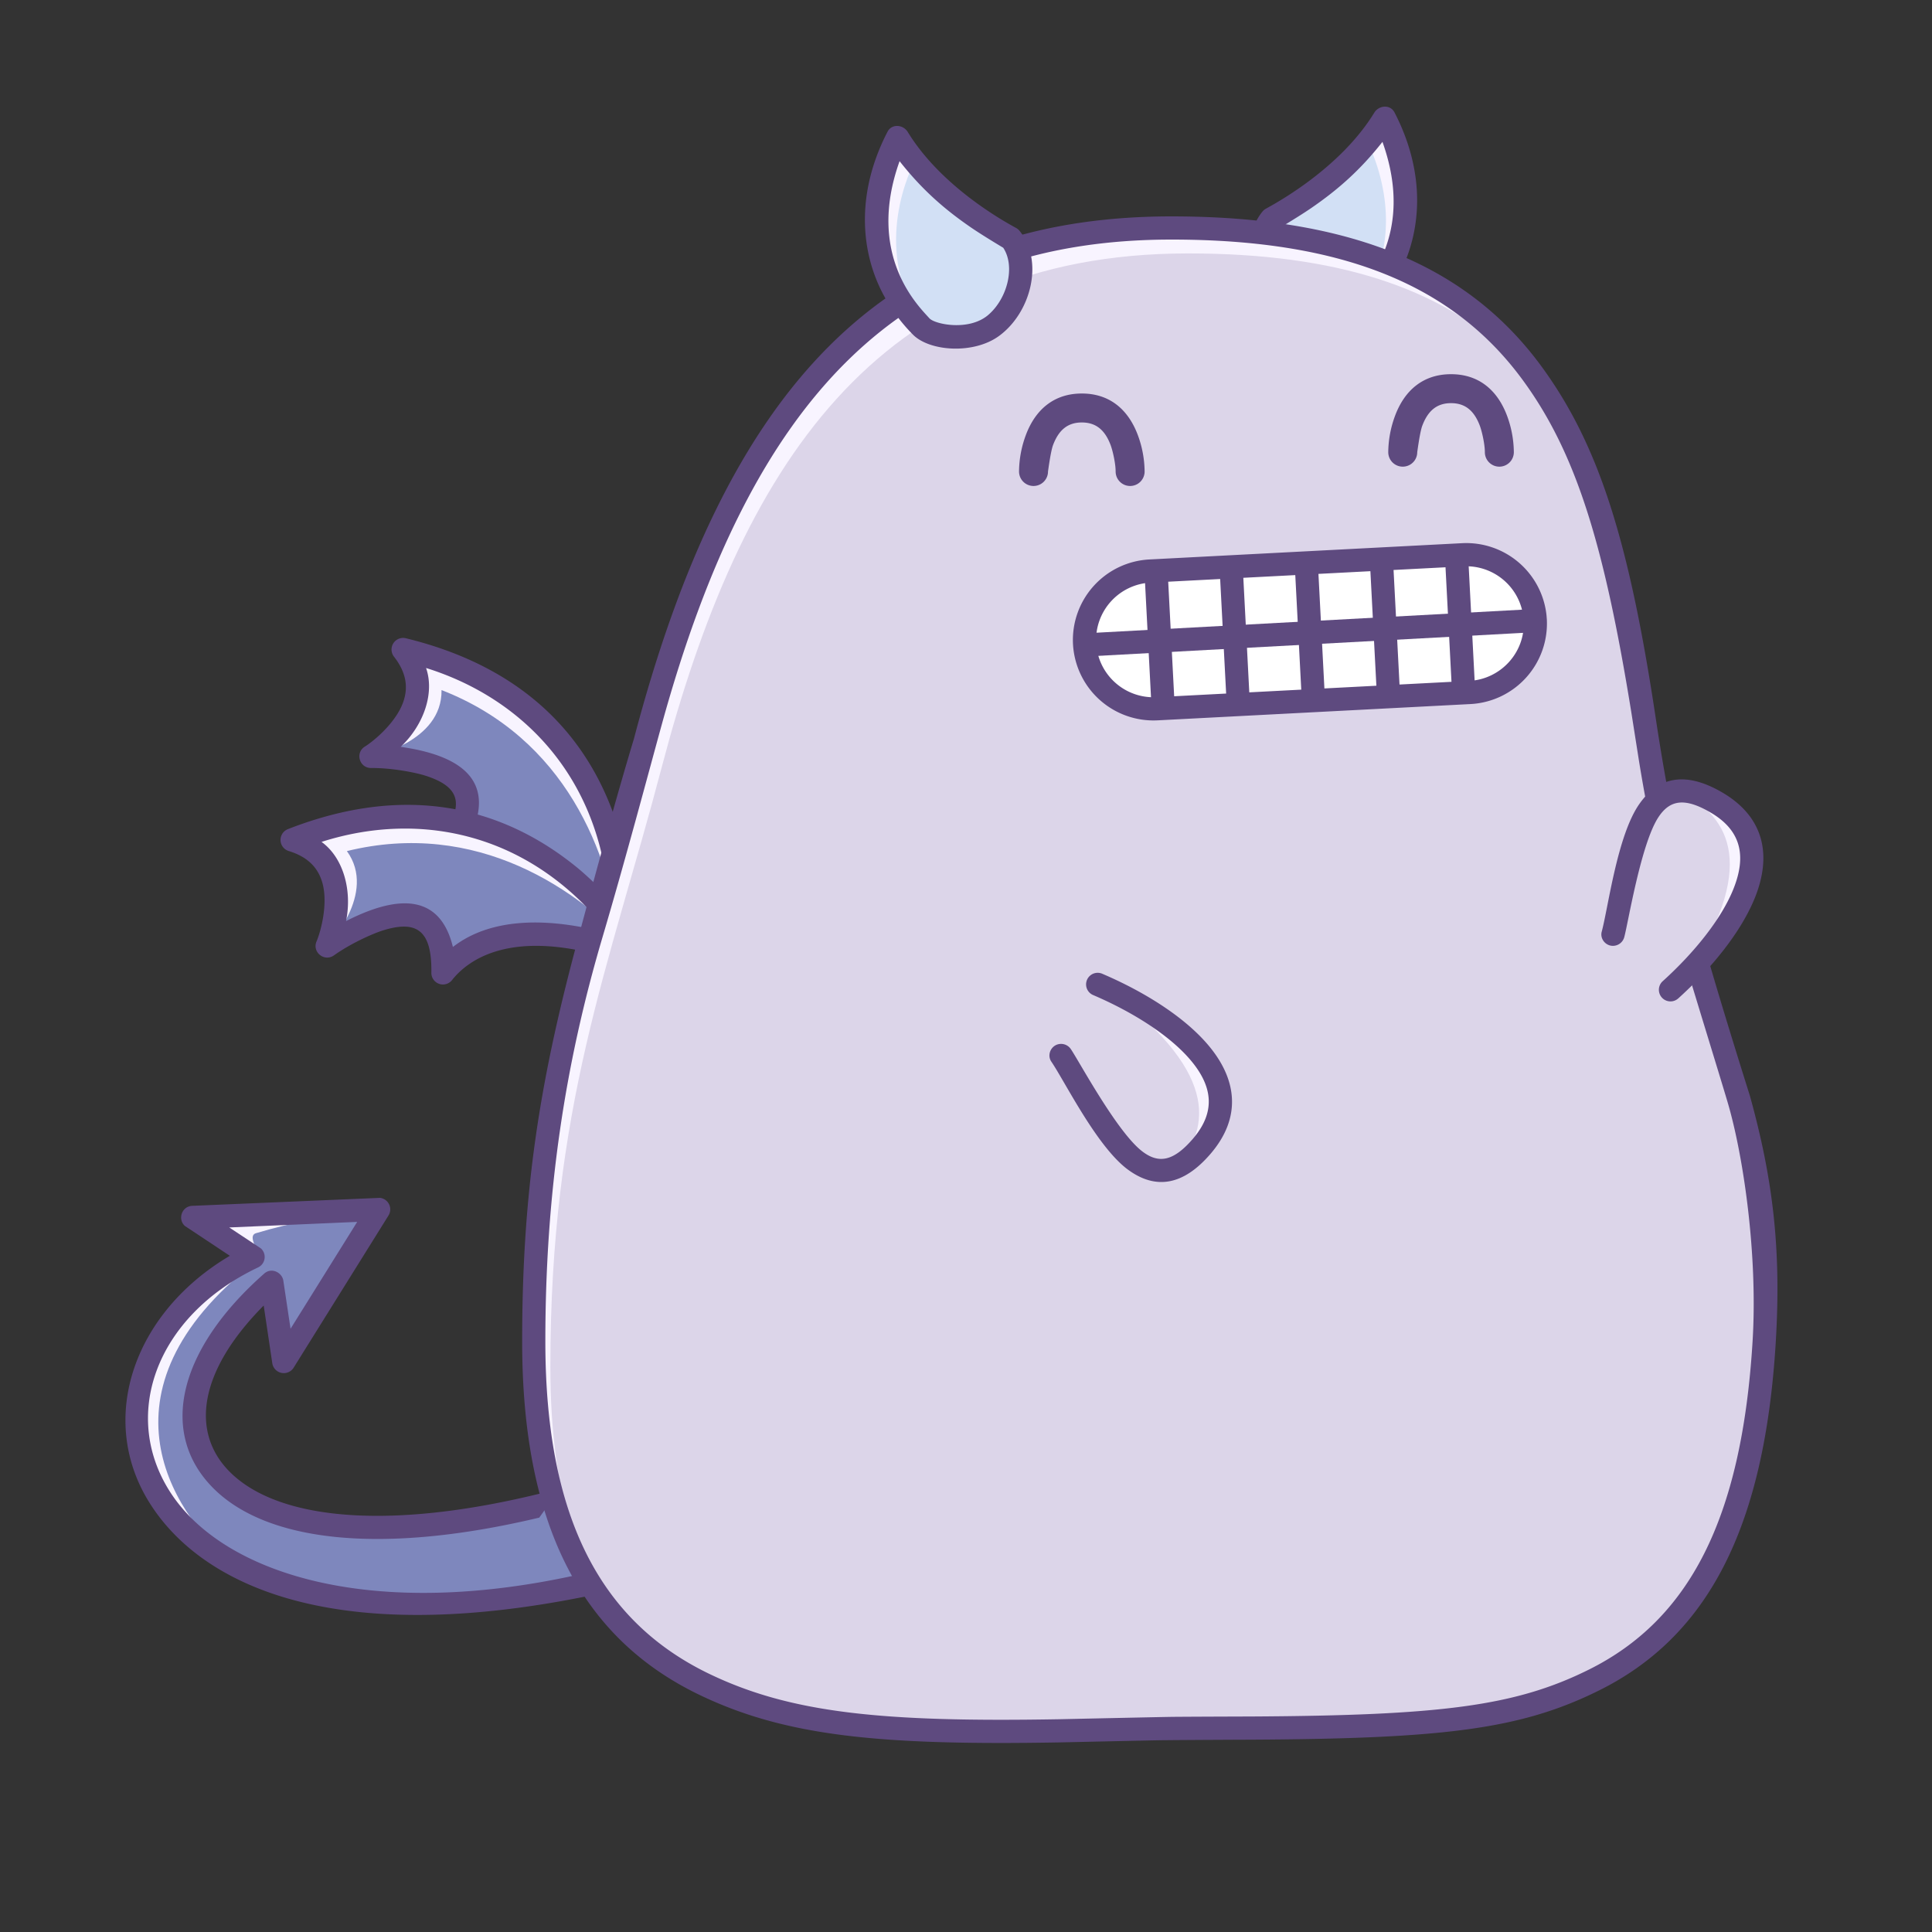 <svg data-id="203-9b3a86c91f80e31-smile" xmlns="http://www.w3.org/2000/svg" viewBox="0 0 100 100"><rect x="0" y="0" width="100" height="100" fill="#333333" stroke="none"/><g fill="none" fill-rule="evenodd"><path fill="#7e87bd" d="M32.107 48.822S33.442 36.68 20.866 33.62c2.357 3.024-1.664 5.533-1.664 5.533s7.496-.088 4.101 4.58c4.815-1.433 8.804 5.09 8.804 5.09z"/><path fill="#f8f4ff" d="M20.866 33.619c2.357 3.024-1.664 5.533-1.664 5.533s3.693-.716 3.652-3.434c6.408 2.492 8.73 8.434 9.253 13.104.48-1.596.35-11.78-11.241-15.203z"/><path fill="#5e4a7f" fill-rule="nonzero" d="M32.103 43.207c.387 1.356.842 4.164.6 5.68a.602.602 0 0 1-1.108.248c-3.81-5.526-6.975-5.17-8.12-4.829a.6.6 0 0 1-.657-.927c1.317-1.81.914-2.685-.808-3.233-.482-.153-1.698-.402-2.8-.394-.609.004-.84-.788-.325-1.109s1.594-1.248 1.97-2.263c.293-.789.18-1.569-.463-2.392a.6.6 0 0 1 .615-.952c6.184 1.505 9.684 5.216 11.096 10.171zm-10.05-8.632c.449 1.292-.113 2.942-1.313 4.082 3.744.53 4.589 2.143 3.757 4.272 1-.039 3.661.044 7.028 4.076-.306-6.5-4.266-10.805-9.472-12.43z"/><path fill="#7e87bd" d="m19.6 62.596-9.623.418 3.123 2.045C1.499 70.565 6.036 87.862 31.805 81.7l-2.655-4.08C10.597 82.565 5.59 73.732 14.07 66.371l.616 4.103z"/><path fill="#f8f4ff" d="m19.6 62.596-9.623.418 3.123 2.045c-7.43 3.527-8.07 12.632-1.093 15.828-3.21-2.688-7.34-9.145 1.544-15.828-.506-.727-.607-1.137-.302-1.229 1.81-.544 3.926-.955 6.35-1.234z"/><path fill="#5e4a7f" fill-rule="nonzero" d="M9.95 62.414c-.547.024-.764.696-.381 1.041L11.897 65c-4.947 2.922-6.83 8.34-4.247 12.639 2.583 4.298 9.595 8.01 24.295 4.644.249-.057-.344-.334-1.78-.83-10.937 2.49-18.472-.007-21.231-4.036s-.926-9.276 4.423-11.815a.6.6 0 0 0 .149-.984l-1.64-1.085 6.622-.288-3.449 5.532-.374-2.494c-.061-.406-.6-.706-.987-.364-4.473 3.944-5.48 8.267-2.63 11.117 2.8 2.8 8.786 3.44 16.864 1.516l1.083-1.511c-8.411 2.242-14.515 1.73-17.098-.854-2.027-2.026-1.652-5.18 1.752-8.613l.445 2.99a.603.603 0 0 0 1.09.251l4.924-7.9a.6.6 0 0 0-.44-.914z"/><path fill="#7e87bd" d="M33.06 49.47s-5.882-10.713-17.94-5.995c3.669 1.123 1.817 5.487 1.817 5.487s6.088-4.377 5.99 1.395c3.12-3.94 10.134-.888 10.134-.888z"/><path fill="#f8f4ff" d="M15.12 43.475c3.669 1.123 1.817 5.487 1.817 5.487s2.613-2.708 1.018-4.91c6.68-1.64 11.994 1.893 15.106 5.417-.524-1.583-6.48-9.849-17.94-5.994z"/><path fill="#5e4a7f" fill-rule="nonzero" d="M29.832 44.872c1.096.889 3.082 2.927 3.755 4.308a.602.602 0 0 1-.766.84c-6.295-2.337-8.682-.228-9.424.71a.6.6 0 0 1-1.07-.383c.037-2.24-.795-2.724-2.52-2.184-.482.152-1.622.647-2.52 1.286-.495.353-1.14-.163-.903-.721s.589-1.939.315-2.985c-.214-.815-.755-1.388-1.754-1.694a.6.6 0 0 1-.043-1.133c5.929-2.32 10.927-1.29 14.93 1.956zm-13.19-1.296c1.11.8 1.598 2.474 1.27 4.098 3.37-1.718 4.989-.882 5.53 1.34.798-.607 3.024-2.067 8.098-.698-3.985-5.15-9.7-6.4-14.898-4.74z"/><path fill="#d2e0f5" d="M71.66 6.118s3.1 5.368-1.22 9.778c-.507.518-2.445.922-3.691 0-1.247-.923-2.059-3.185-.935-4.57 4.332-2.363 5.846-5.208 5.846-5.208z"/><path fill="#f8f4ff" d="M71.66 6.118s3.1 5.368-1.22 9.778a1.245 1.245 0 0 1-.32.223c2.859-3.683 1.157-7.761.662-8.767.616-.743.878-1.234.878-1.234z"/><path fill="#5e4a7f" fill-rule="nonzero" d="M71.13 5.836c-1.741 2.846-5.016 4.643-5.603 4.963a.6.6 0 0 0-.179.148c-1.274 1.571-.598 4.216 1.044 5.431 1.322.979 3.62.814 4.477-.062a8.892 8.892 0 0 0 1.594-2.195c1.158-2.278 1.3-5.246-.284-8.303-.219-.423-.807-.377-1.049.018zm.426 1.508c1.748 4.876-.976 7.5-1.544 8.132-.278.31-2.04.681-3.04-.169-.998-.85-1.42-2.516-.781-3.482.747-.449 1.304-.8 1.672-1.052 1.371-.942 2.527-1.95 3.693-3.43z"/><path fill="#dcd5e9" fill-rule="nonzero" d="M62.505 89.768c-15.991 0-35.019 3.4-35.019-20.018 0-13.473 3.022-20.597 5.765-31.04 4.038-15.374 11.006-26.593 27.254-26.593 19.29 0 22.284 11.237 24.638 26.593 2.353 15.356 6.774 18.703 6.03 31.04-1.21 20.018-12.677 20.018-28.668 20.018z"/><path fill="#f8f4ff" d="M60.505 12.117c-16.248 0-23.216 11.219-27.254 26.593-2.743 10.443-5.765 17.567-5.765 31.04 0 7.673 2.043 12.467 5.353 15.445-2.717-3.017-4.353-7.578-4.353-14.445 0-13.473 3.022-20.597 5.765-31.04 4.038-15.374 11.006-26.593 27.254-26.593 7.814 0 12.954 1.844 16.46 5.058-3.51-3.829-8.868-6.058-17.46-6.058z"/><path fill="#5e4a7f" fill-rule="nonzero" d="M60.646 11.2c-14.98 0-23.083 8.953-27.834 27.04-.726 2.394-1.732 5.997-3.016 10.809-1.925 7.217-2.769 12.852-2.769 20.384 0 9.603 3.135 15.392 9.185 18.297 4.424 2.124 9.274 2.621 18.61 2.457 2.909-.064 4.608-.101 5.099-.11s2.125-.02 4.902-.032c9.917-.055 13.91-.536 17.968-2.56 5.58-2.783 8.538-8.354 9.122-18.016.29-4.82-.144-8.441-1.337-12.746-1.133-3.603-1.995-6.462-2.585-8.577-.886-3.173-1.628-6.572-2.292-10.986-1.378-9.164-2.942-14.129-5.898-18.176-3.805-5.21-9.836-7.784-19.155-7.784zm0 1.2c8.961 0 14.626 2.418 18.186 7.292 2.755 3.77 4.198 8.501 5.597 17.127l.404 2.563a82.547 82.547 0 0 0 2.23 9.892c.381 1.318 1.973 6.473 2.356 7.77.82 2.77 1.566 7.883 1.296 12.353-.56 9.268-3.309 14.445-8.46 17.014-3.836 1.914-7.738 2.38-17.471 2.434-2.444.008-3.837.015-4.181.02s-2.273.046-5.786.122c-9.155.161-13.885-.322-18.086-2.339-5.604-2.69-8.504-8.047-8.504-17.215 0-7.704 1.015-14.346 2.954-20.908 1.199-4.058 2.384-8.524 3.073-11.026C38.912 20.589 46.604 12.4 60.646 12.4z"/><path fill="#f8f4ff" d="M60.969 60.34c1.61-1.99 2.287-4.879-4.057-9.468 0 0 9.95 5.364 4.057 9.468z"/><path fill="#5e4a7f" fill-rule="nonzero" d="M62.453 53.996c1.619 1.85 1.812 3.858.2 5.731-1.4 1.626-2.82 1.868-4.253.826-1.61-1.17-3.264-4.544-3.985-5.606-.186-.274-.09-.651.19-.827a.609.609 0 0 1 .827.19c.432.637 2.384 4.28 3.685 5.28.858.66 1.621.522 2.626-.645 1.188-1.381 1.06-2.728-.193-4.159-1.077-1.23-2.932-2.412-4.988-3.29a.6.6 0 0 1 .471-1.103c2.208.942 4.205 2.214 5.42 3.603z"/><path fill="#dcd5e9" fill-rule="nonzero" d="M82.617 46.152c-1.828.63-3.032 8.416-1.204 7.786 1.787-.615 12.276-7.31 8.884-11.108-5.194-5.814-5.85 2.692-7.68 3.322z"/><path fill="#f8f4ff" d="M87.397 41.194c2.171 1.357 3.754 3.87-.752 10.28 0 0 7.664-8.318.752-10.28z"/><path fill="#5e4a7f" fill-rule="nonzero" d="M90.82 46.502c.927-2.278.455-4.24-1.68-5.487-1.855-1.082-3.276-.848-4.292.605-1.142 1.633-1.607 5.363-1.943 6.603-.086.32.127.645.45.72a.609.609 0 0 0 .72-.45c.201-.742.86-4.824 1.765-6.196.596-.904 1.364-1.021 2.694-.245 1.575.919 1.891 2.235 1.173 3.997-.617 1.515-1.987 3.237-3.646 4.738a.6.6 0 1 0 .806.89c1.78-1.61 3.255-3.465 3.952-5.175z"/><path fill="#d2e0f5" d="M46.458 7.117s-3.1 5.368 1.22 9.778c.507.518 2.445.922 3.691 0 1.247-.923 2.059-3.185.935-4.57-4.332-2.363-5.846-5.208-5.846-5.208z"/><path fill="#f8f4ff" d="M46.458 7.117s-3.1 5.368 1.22 9.778c.076.078.185.154.32.223-2.859-3.683-1.157-7.761-.662-8.767-.616-.743-.878-1.234-.878-1.234z"/><path fill="#5e4a7f" fill-rule="nonzero" d="M46.988 6.835c1.741 2.846 5.016 4.643 5.603 4.963a.6.6 0 0 1 .179.148c1.274 1.571.598 4.216-1.044 5.431-1.322.979-3.62.814-4.477-.062a8.892 8.892 0 0 1-1.594-2.195c-1.158-2.278-1.3-5.246.284-8.303.219-.423.807-.377 1.049.018zm-.426 1.508c-1.748 4.876.976 7.5 1.544 8.132.278.31 2.04.681 3.04-.169.998-.85 1.42-2.516.781-3.482-.747-.449-1.304-.8-1.672-1.052-1.371-.942-2.527-1.95-3.693-3.43z"/><path fill="#fff" d="M56.137 33.307a3.575 3.575 0 0 1 3.382-3.75l16.192-.842a3.574 3.574 0 0 1 3.754 3.378 3.575 3.575 0 0 1-3.383 3.75l-16.192.843a3.574 3.574 0 0 1-3.753-3.379z"/><g fill="#5e4a7f" fill-rule="nonzero"><path d="m75.68 28.115-16.192.843a4.175 4.175 0 0 0-3.95 4.38 4.174 4.174 0 0 0 4.384 3.947l16.19-.843a4.175 4.175 0 0 0 3.952-4.38l-.016-.205a4.178 4.178 0 0 0-4.369-3.742zm-16.13 2.042 16.192-.843a2.974 2.974 0 0 1 3.11 2.653l.014.173c.084 1.62-1.18 3.018-2.816 3.103l-16.19.843a2.973 2.973 0 0 1-3.124-2.81 2.975 2.975 0 0 1 2.815-3.12z"/><path d="m79.29 31.529.065 1.199-23.185 1.255-.065-1.199z"/><path d="m60.456 29.91.337 6.48-1.198.062-.338-6.48zM64.344 29.708l.337 6.48-1.198.062-.338-6.48zM68.232 29.505l.337 6.48-1.198.063-.338-6.48zM72.12 29.303l.337 6.48-1.198.062-.338-6.48zM76.008 29.1l.337 6.48-1.198.063-.338-6.48z"/></g><g fill="#5e4a7f" fill-rule="nonzero"><path d="M58.495 25.154a.75.75 0 0 0 .75-.75 5.54 5.54 0 0 0-.361-1.91c-.492-1.292-1.444-2.126-2.889-2.126s-2.397.834-2.888 2.126a5.54 5.54 0 0 0-.362 1.91.75.75 0 1 0 1.5 0c.1-.72.188-1.178.264-1.377.29-.761.744-1.16 1.486-1.16s1.197.399 1.487 1.16c.113.299.263.962.263 1.377 0 .414.336.75.75.75zM77.606 24.154a.75.75 0 0 0 .75-.75 5.54 5.54 0 0 0-.361-1.91c-.492-1.292-1.444-2.126-2.889-2.126s-2.397.834-2.888 2.126a5.54 5.54 0 0 0-.362 1.91.75.75 0 0 0 1.5 0c.1-.72.188-1.178.264-1.377.29-.761.744-1.16 1.486-1.16s1.197.399 1.487 1.16c.113.299.263.962.263 1.377 0 .414.336.75.75.75z"/></g></g></svg>